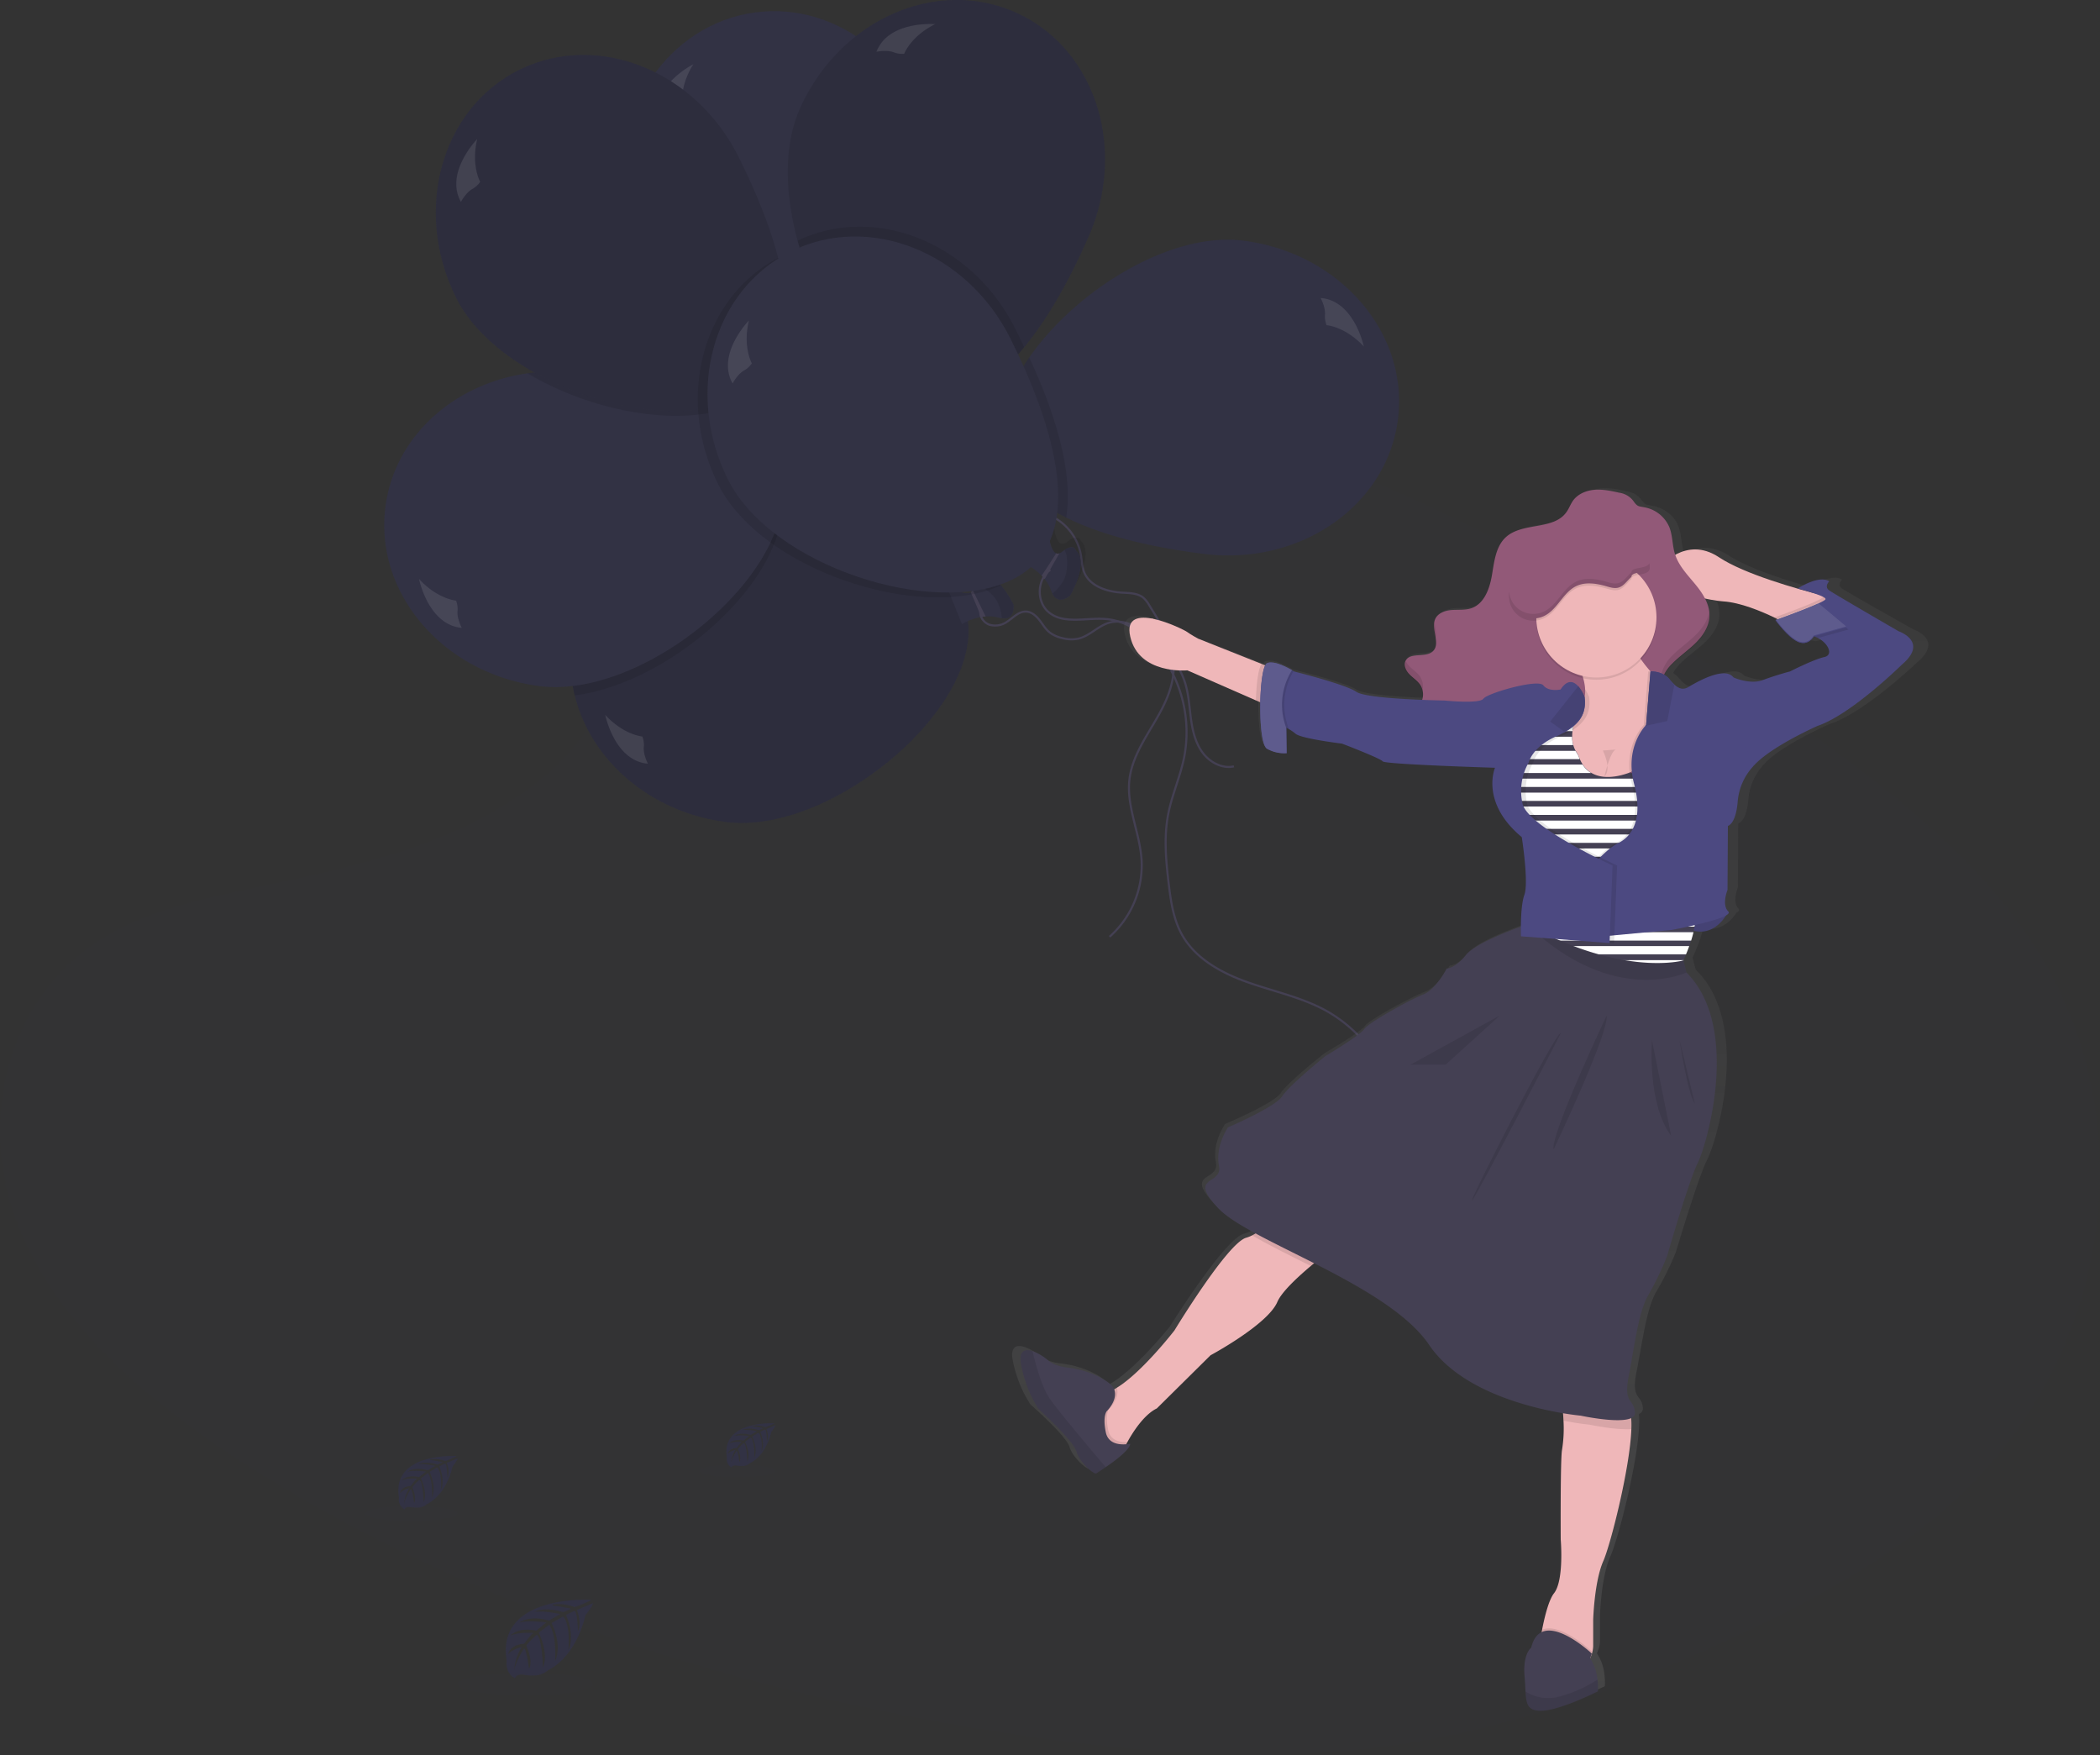 <svg id="819bc1d1-bb32-4204-a2d7-7c72ad58381f" data-name="Layer 1" xmlns="http://www.w3.org/2000/svg" xmlns:xlink="http://www.w3.org/1999/xlink" width="1011.13" height="844.93" viewBox="0 0 1011.13 844.93"><rect x="0" y="0" width="1011.13" height="844.93" fill="#333333" stroke="none"/><defs><linearGradient id="ed695dba-63ca-4bb5-9f87-bbf25b60f2aa" x1="802.36" y1="848.69" x2="802.36" y2="262.58" gradientUnits="userSpaceOnUse"><stop offset="0" stop-color="gray" stop-opacity="0.25"/><stop offset="0.54" stop-color="gray" stop-opacity="0.12"/><stop offset="1" stop-color="gray" stop-opacity="0.1"/></linearGradient></defs><title>balloons</title><path d="M406.65,242.53C441,212,494.81,205.72,543.83,208.16c154,7.65,292.94,82,413.15,166,43.52,30.44,86.37,63.24,114.62,105.16,57.51,85.32,40.45,203.52-39.51,273.81-27.21,23.91-60.19,42.25-94,58.5-60.2,28.89-125.16,52.09-193.49,58.69-48.73,4.71-98,.89-146.49-5.68-135.34-18.36-268.19-59-379.54-128.39-48.83-30.45-94.86-68.32-115-117.59S96.28,507,146.15,477.84c20.62-12.06,45.28-17.5,69.42-22.62,35.54-7.53,71.65-15,103.71-30.26,33.12-15.81,72.34-46.38,65.79-81.37C378,306,372.38,273.06,406.65,242.53Z" transform="translate(-94.43 -27.54)" fill="#323244" opacity="0.1"/><path d="M379,797.72s-46-2.77-40.6,29.48c0,0-1.07,5.7,4.09,8.29,0,0,.08-2.39,4.72-1.58a21.85,21.85,0,0,0,5,.24,10.45,10.45,0,0,0,6.12-2.53h0s12.93-5.34,18-26.48c0,0,3.73-4.62,3.58-5.8l-7.77,3.31s2.65,5.61.57,10.26c0,0-.25-10-1.75-9.81-.3,0-4,1.94-4,1.94s4.57,9.76,1.12,16.85c0,0,1.31-12-2.55-16.15L360,808.93s5.33,10.09,1.71,18.31c0,0,.93-12.62-2.86-17.53l-5,3.87s5,9.93,2,16.75c0,0-.4-14.68-3-15.79,0,0-4.33,3.82-5,5.39,0,0,3.44,7.21,1.31,11,0,0-1.31-9.79-2.38-9.83,0,0-4.32,6.48-4.77,10.92,0,0,.19-6.61,3.72-11.54,0,0-4.17.71-6.61,3.42,0,0,.67-4.58,7.68-5,0,0,3.57-4.92,4.52-5.22,0,0-7-.58-11.19,1.29,0,0,3.72-4.32,12.47-2.36l4.89-4s-9.17-1.26-13.06.13c0,0,4.47-3.82,14.38-1l5.32-3.18s-7.82-1.69-12.48-1.08c0,0,4.92-2.65,14,.22L369.5,802s-5.73-1.12-7.41-1.3-1.76-.64-1.76-.64a19.85,19.85,0,0,1,10.76,1.2S379.17,798.23,379,797.72Z" transform="translate(-94.43 -27.54)" fill="#323244"/><ellipse cx="252.9" cy="810.76" rx="32.57" ry="5.51" fill="#323244" opacity="0.1"/><path d="M467.32,712.75s-25.95-1.57-22.89,16.61a4.44,4.44,0,0,0,2.3,4.68s0-1.35,2.66-.89a12.62,12.62,0,0,0,2.82.13,5.87,5.87,0,0,0,3.45-1.42h0s7.29-3,10.13-14.94c0,0,2.1-2.6,2-3.26l-4.38,1.87s1.49,3.15.32,5.78c0,0-.15-5.67-1-5.54-.17,0-2.27,1.1-2.27,1.1s2.57,5.5.63,9.5c0,0,.74-6.78-1.44-9.1l-3.08,1.8s3,5.68,1,10.32c0,0,.52-7.12-1.62-9.89l-2.79,2.18s2.83,5.6,1.1,9.45c0,0-.22-8.28-1.71-8.91a16.92,16.92,0,0,0-2.81,3s1.93,4.06.73,6.21c0,0-.73-5.52-1.34-5.54,0,0-2.43,3.65-2.68,6.15a13.29,13.29,0,0,1,2.09-6.51,7.33,7.33,0,0,0-3.72,1.94s.37-2.59,4.32-2.82c0,0,2-2.77,2.55-2.94,0,0-3.92-.32-6.31.73,0,0,2.1-2.44,7-1.33l2.76-2.25s-5.17-.71-7.36.07c0,0,2.52-2.15,8.1-.58l3-1.8a27,27,0,0,0-7-.6s2.77-1.5,7.92.12l2.14-1s-3.23-.64-4.17-.74-1-.36-1-.36a11.2,11.2,0,0,1,6.07.68S467.39,713,467.32,712.75Z" transform="translate(-94.43 -27.54)" fill="#323244"/><ellipse cx="355.01" cy="708.09" rx="18.36" ry="3.1" fill="#323244" opacity="0.1"/><path d="M314.17,728.52s-31.33-1.88-27.64,20.07a5.36,5.36,0,0,0,2.78,5.64s.06-1.63,3.22-1.08a14.44,14.44,0,0,0,3.4.17,7,7,0,0,0,4.16-1.72h0s8.81-3.64,12.23-18c0,0,2.54-3.14,2.44-4l-5.29,2.26s1.81,3.81.39,7c0,0-.18-6.84-1.19-6.68-.21,0-2.75,1.32-2.75,1.32s3.11,6.65.76,11.47c0,0,.89-8.18-1.73-11l-3.72,2.17s3.63,6.87,1.17,12.47c0,0,.63-8.59-1.95-11.94l-3.37,2.63s3.41,6.77,1.33,11.41c0,0-.28-10-2.07-10.75,0,0-2.95,2.6-3.4,3.67,0,0,2.34,4.91.89,7.5,0,0-.89-6.66-1.62-6.69,0,0-2.94,4.41-3.24,7.44A16,16,0,0,1,291.5,744a8.79,8.79,0,0,0-4.5,2.33s.46-3.12,5.23-3.4c0,0,2.42-3.34,3.08-3.55,0,0-4.75-.39-7.62.88,0,0,2.53-2.94,8.48-1.61L299.5,736s-6.24-.86-8.89.09c0,0,3.05-2.61,9.79-.71l3.63-2.17s-5.33-1.14-8.5-.73c0,0,3.35-1.8,9.56.15l2.59-1.16s-3.9-.77-5-.89-1.21-.44-1.21-.44a13.55,13.55,0,0,1,7.33.82S314.26,728.87,314.17,728.52Z" transform="translate(-94.43 -27.54)" fill="#323244"/><ellipse cx="198.15" cy="728.61" rx="22.17" ry="3.75" fill="#323244" opacity="0.1"/><path d="M578.15,220.81c-8.28,3.21-17.63,7.58-19.78,16.19a19.81,19.81,0,0,0,.52,10,33,33,0,0,0,15.9,19.76c9.51,5.11,21.32,5.39,30,11.75a25.84,25.84,0,0,1,10.08,16.22c.47,2.72.51,5.55,1.51,8.13,2.67,6.91,11.07,9.6,18.47,10,3.56.21,7.46.22,10.18,2.53a14.68,14.68,0,0,1,2.74,3.52c5.76,9.19,11.72,19,11.78,29.87,0,8.52-3.6,16.62-7.81,24-5.49,9.63-12.24,19.09-13.5,30.1-1.48,13,5,25.54,5.84,38.57a46,46,0,0,1-15.4,37.07" transform="translate(-94.43 -27.54)" fill="none" stroke="#444053" stroke-miterlimit="10"/><path d="M544.64,107.07c6.36,46.32,5.28,104.57-36.31,110.28S400.4,174.06,394,127.75s22.2-88.49,63.79-94.2S538.28,60.76,544.64,107.07Z" transform="translate(-94.43 -27.54)" fill="#323244"/><path d="M532,233.55s-6.8,3.08-7.83-3.54a12,12,0,0,1-.12-1.78,17.79,17.79,0,0,0-1.13-6,21.69,21.69,0,0,0-.86-2,28.62,28.62,0,0,0-5.73-7.93l16-12.22s-2.82,9.86-.13,12.23a2.08,2.08,0,0,0,1.42.5,4,4,0,0,0,1.42-.27c.55-.19,1.05-.34,1.51-.46,5.41-1.38,5,2.07,5,2.07C545.82,221.63,532,233.55,532,233.55Z" transform="translate(-94.43 -27.54)" fill="#323244"/><path d="M533.62,212.75l-10.68,9.45a21.69,21.69,0,0,0-.86-2c2.89-2.12,7.32-5.66,10.12-7.92A2.08,2.08,0,0,0,533.62,212.75Z" transform="translate(-94.43 -27.54)" fill="#444053"/><path d="M532,233.55s-6.8,3.08-7.83-3.54a22.39,22.39,0,0,0,7.42-4.52c2.85-2.89,5.61-9.42,4.94-13.47,5.41-1.38,5,2.07,5,2.07C545.82,221.63,532,233.55,532,233.55Z" transform="translate(-94.43 -27.54)" fill="#323244"/><path d="M532,233.55s-6.8,3.08-7.83-3.54a22.39,22.39,0,0,0,7.42-4.52c2.85-2.89,5.61-9.42,4.94-13.47,5.41-1.38,5,2.07,5,2.07C545.82,221.63,532,233.55,532,233.55Z" transform="translate(-94.43 -27.54)" opacity="0.1"/><path d="M428.25,58.47s-20.16,10.19-17.17,26.12c0,0,3.46-3.28,7-4.06A11.49,11.49,0,0,0,423,78.45S421.27,69.65,428.25,58.47Z" transform="translate(-94.43 -27.54)" fill="#fff" opacity="0.1"/><path d="M560.37,337.1a57.8,57.8,0,0,1-4.7,15.73c-.61,1.4-1.28,2.82-2,4.22-18.83,36.14-71.16,71.44-110.24,66.14-36.49-4.95-64.67-30.07-72.26-60.83-.37-1.5-.7-3-1-4.56a69.31,69.31,0,0,1-.42-21.3c4.58-33.64,33-58.8,68.26-63.83a85.75,85.75,0,0,1,9.39-.86c1.52-.07,3.06-.09,4.61-.07a91.88,91.88,0,0,1,11.84.84c2.17.3,4.39.61,6.61,1,.19,0,.37.07.56.09a250.56,250.56,0,0,1,39.83,9.28c4,1.33,7.87,2.75,11.59,4.37,2.59,1.09,5.11,2.26,7.54,3.5,10.91,5.54,19.84,12.47,25.23,21.12.54.86,1,1.73,1.5,2.64l.21.42a35,35,0,0,1,3.53,11.59A40.15,40.15,0,0,1,560.37,337.1Z" transform="translate(-94.43 -27.54)" fill="#323244"/><path d="M560.37,337.1a57.8,57.8,0,0,1-4.7,15.73c-.61,1.4-1.28,2.82-2,4.22-18.83,36.14-71.16,71.44-110.24,66.14-36.49-4.95-64.67-30.07-72.26-60.83-.37-1.5-.7-3-1-4.56a69.31,69.31,0,0,1-.42-21.3c4.58-33.64,33-58.8,68.26-63.83a85.75,85.75,0,0,1,9.39-.86c1.52-.07,3.06-.09,4.61-.07a91.88,91.88,0,0,1,11.84.84c2.17.3,4.39.61,6.61,1,.19,0,.37.07.56.09a250.56,250.56,0,0,1,39.83,9.28c4,1.33,7.87,2.75,11.59,4.37,2.59,1.09,5.11,2.26,7.54,3.5,10.91,5.54,19.84,12.47,25.23,21.12.54.86,1,1.73,1.5,2.64l.21.42a35,35,0,0,1,3.53,11.59A40.15,40.15,0,0,1,560.37,337.1Z" transform="translate(-94.43 -27.54)" opacity="0.1"/><path d="M576.81,325.19a9,9,0,0,1-1.75-.35,17.46,17.46,0,0,0-6.1-.51,16.63,16.63,0,0,0-2.22.28,26.77,26.77,0,0,0-6.3,1.94,25.48,25.48,0,0,0-2.85,1.44l-5.17-12.87-.07-.19-2.24-5.58a37.8,37.8,0,0,0,5.09,2.55c2.46,1,5.19,1.77,6.64.84a2.19,2.19,0,0,0,.86-1.24,3.82,3.82,0,0,0,.12-1.45c0-.58-.05-1.1-.05-1.59.14-5.56,3.37-4.27,3.37-4.27,3.71-.91,7.31,1.82,10.16,5.11.42.5.82,1,1.19,1.48a49.41,49.41,0,0,1,4.84,7.82S583.47,326,576.81,325.19Z" transform="translate(-94.43 -27.54)" fill="#323244"/><path d="M569,324.33a16.63,16.63,0,0,0-2.22.28c-1-2.83-2.8-7-4.2-10.21-.09-.24-.19-.45-.28-.68s-.3-.68-.42-1a2.19,2.19,0,0,0,.86-1.24l.94,1.94.37.77Z" transform="translate(-94.43 -27.54)" fill="#444053"/><path d="M576.81,325.19a22.46,22.46,0,0,0-2.38-8.36,17.8,17.8,0,0,0-3.41-4,14.14,14.14,0,0,0-1.22-1,15.44,15.44,0,0,0-7-3.37c.14-5.56,3.37-4.27,3.37-4.27,3.71-.91,7.31,1.82,10.16,5.11.42.5.82,1,1.19,1.48a49.41,49.41,0,0,1,4.84,7.82S583.47,326,576.81,325.19Z" transform="translate(-94.43 -27.54)" fill="#323244"/><path d="M576.81,325.19a22.46,22.46,0,0,0-2.38-8.36,17.8,17.8,0,0,0-3.41-4,14.14,14.14,0,0,0-1.22-1,15.44,15.44,0,0,0-7-3.37c.14-5.56,3.37-4.27,3.37-4.27,3.71-.91,7.31,1.82,10.16,5.11.42.5.82,1,1.19,1.48a49.41,49.41,0,0,1,4.84,7.82S583.47,326,576.81,325.19Z" transform="translate(-94.43 -27.54)" opacity="0.1"/><path d="M385.84,371.67s4.41,22.16,20.56,23.54c0,0-2.23-4.21-2-7.79a11.38,11.38,0,0,0-.68-5.31S394.74,381.4,385.84,371.67Z" transform="translate(-94.43 -27.54)" fill="#fff" opacity="0.1"/><path d="M618.61,141.36c-8.13,18.57-18.62,38.31-31.05,53.36-9.53,11.59-20.23,20.37-31.87,23.71a35.81,35.81,0,0,1-15.48,1,39,39,0,0,1-10.12-3c-22.71-9.95-42.82-40.65-51.63-73-6.09-22.43-6.77-45.58.91-63.12C498.13,37.55,544.5,16.5,583,33.34S637.36,98.54,618.61,141.36Z" transform="translate(-94.43 -27.54)" fill="#323244"/><path d="M618.61,141.36c-8.13,18.57-18.62,38.31-31.05,53.36-9.53,11.59-20.23,20.37-31.87,23.71a35.81,35.81,0,0,1-15.48,1,39,39,0,0,1-10.12-3c-22.71-9.95-42.82-40.65-51.63-73-6.09-22.43-6.77-45.58.91-63.12C498.13,37.55,544.5,16.5,583,33.34S637.36,98.54,618.61,141.36Z" transform="translate(-94.43 -27.54)" opacity="0.1"/><path d="M560.13,231.05c-.3,8.64-18.31,11.61-18.31,11.61s-7.41-.94-4.81-7.11a11.33,11.33,0,0,1,.81-1.58,17.88,17.88,0,0,0,2.2-5.75c.14-.73.26-1.45.33-2.17a29.33,29.33,0,0,0-.14-6.62,24.5,24.5,0,0,0-.61-3.13l20-2.1a42.18,42.18,0,0,0-3.91,4.23c-1.65,2.1-3.08,4.51-2.59,6.14a2,2,0,0,0,1,1.17,3.73,3.73,0,0,0,1.35.52,13.34,13.34,0,0,1,1.52.39C562.26,228.29,560.13,231.05,560.13,231.05Z" transform="translate(-94.43 -27.54)" fill="#323244"/><path d="M554.06,225.74l-14,2.48c.14-.73.26-1.45.33-2.17,3.55-.31,9.18-1,12.75-1.48A2,2,0,0,0,554.06,225.74Z" transform="translate(-94.43 -27.54)" fill="#444053"/><path d="M560.13,231.05c-.3,8.64-18.31,11.61-18.31,11.61s-7.41-.94-4.81-7.11a22.35,22.35,0,0,0,8.69,0c3.92-1,9.69-5.09,11.23-8.9C562.26,228.29,560.13,231.05,560.13,231.05Z" transform="translate(-94.43 -27.54)" fill="#323244"/><path d="M560.13,231.05c-.3,8.64-18.31,11.61-18.31,11.61s-7.41-.94-4.81-7.11a22.35,22.35,0,0,0,8.69,0c3.92-1,9.69-5.09,11.23-8.9C562.26,228.29,560.13,231.05,560.13,231.05Z" transform="translate(-94.43 -27.54)" opacity="0.1"/><path d="M544.72,39.15s-22.51-1.84-28.28,13.32c0,0,4.66-1,8.06.16a11.29,11.29,0,0,0,5.29.8S532.92,45,544.72,39.15Z" transform="translate(-94.43 -27.54)" fill="#fff" opacity="0.1"/><g opacity="0.1"><path d="M314.7,326.69c-.18,3.57,2.06,7.77,2.06,7.77-16.14-1.37-20.56-23.52-20.56-23.52,8.9,9.72,17.82,10.44,17.82,10.44A11.34,11.34,0,0,1,314.7,326.69Z" transform="translate(-94.43 -27.54)"/><path d="M468,267.25l-7.47-18.64a37.8,37.8,0,0,0,5.09,2.55,35.59,35.59,0,0,1,5.23,14.65A26.67,26.67,0,0,0,468,267.25Z" transform="translate(-94.43 -27.54)"/><path d="M471,273.63c-.07.89-.16,1.82-.28,2.74A57.7,57.7,0,0,1,466,292.09c-.61,1.4-1.29,2.82-2,4.23-16.14,31-56.9,61.37-92.86,66a69.1,69.1,0,0,1-1.4-25.86c4.58-33.64,33-58.8,68.26-63.83a93.1,93.1,0,0,1,25.84-.09C466.2,272.91,468.6,273.24,471,273.63Z" transform="translate(-94.43 -27.54)"/><path d="M487.18,264.45a9.11,9.11,0,0,1-1.76-.35,17.42,17.42,0,0,0-6.09-.51,16.23,16.23,0,0,0-2.22.28,28.93,28.93,0,0,0-9.16,3.38l-7.47-18.64a37.8,37.8,0,0,0,5.09,2.55c2.45,1,5.18,1.77,6.63.84a2.25,2.25,0,0,0,.87-1.24,4.05,4.05,0,0,0,.11-1.45c0-.58,0-1.09,0-1.58.14-5.56,3.36-4.28,3.36-4.28,8.39-2.06,16.19,14.41,16.19,14.41S493.83,265.25,487.18,264.45Z" transform="translate(-94.43 -27.54)"/><path d="M479.33,263.59a16.23,16.23,0,0,0-2.22.28c-1.24-3.34-3.48-8.55-4.91-11.87a2.25,2.25,0,0,0,.87-1.24Z" transform="translate(-94.43 -27.54)"/><path d="M487.18,264.45a22.74,22.74,0,0,0-2.39-8.36c-2-3.51-7.57-7.92-11.65-8.36.14-5.56,3.36-4.28,3.36-4.28,8.39-2.06,16.19,14.41,16.19,14.41S493.83,265.25,487.18,264.45Z" transform="translate(-94.43 -27.54)"/><path d="M487.18,264.45a22.74,22.74,0,0,0-2.39-8.36c-2-3.51-7.57-7.92-11.65-8.36.14-5.56,3.36-4.28,3.36-4.28,8.39-2.06,16.19,14.41,16.19,14.41S493.83,265.25,487.18,264.45Z" transform="translate(-94.43 -27.54)" opacity="0.1"/><path d="M316.76,334.46c-16.14-1.37-20.56-23.52-20.56-23.52,8.9,9.72,17.82,10.44,17.82,10.44a11.34,11.34,0,0,1,.68,5.31C314.52,330.26,316.76,334.46,316.76,334.46Z" transform="translate(-94.43 -27.54)" opacity="0.1"/></g><path d="M470.73,271.69c-.09.61-.19,1.22-.28,1.85A60.07,60.07,0,0,1,466,287.42c-.19.42-.38.86-.59,1.28-.44,1-.93,2-1.45,2.94-16.3,31.28-57.65,61.91-93.84,66.16a64.26,64.26,0,0,1-16.4,0c-46.32-6.29-79.29-45.11-73.66-86.69,4.58-33.64,33-58.8,68.27-63.83,1.09-.16,2.19-.3,3.31-.42a93.53,93.53,0,0,1,22.52.33c15.49,2.08,32.05,5.35,47,10.33q4.73,1.58,9.22,3.38c.8.31,1.59.66,2.36,1,1.45.61,2.88,1.27,4.28,1.92,1.12.51,2.19,1.05,3.27,1.59,10.91,5.54,19.83,12.47,25.23,21.12a35.55,35.55,0,0,1,5.23,14.64A40.23,40.23,0,0,1,470.73,271.69Z" transform="translate(-94.43 -27.54)" fill="#323244"/><path d="M487.18,259.78a9.11,9.11,0,0,1-1.76-.35,17.67,17.67,0,0,0-6.09-.52,18,18,0,0,0-2.22.29,27.37,27.37,0,0,0-6.31,1.93,27.7,27.7,0,0,0-2.85,1.45l-7.47-18.64a39.15,39.15,0,0,0,5.09,2.55c2.45,1,5.18,1.77,6.63.84a2.25,2.25,0,0,0,.87-1.24,4.05,4.05,0,0,0,.11-1.45c0-.58,0-1.1,0-1.59.14-5.56,3.36-4.27,3.36-4.27,8.39-2.06,16.19,14.41,16.19,14.41S493.83,260.57,487.18,259.78Z" transform="translate(-94.43 -27.54)" fill="#323244"/><path d="M479.33,258.91a18,18,0,0,0-2.22.29c-1.24-3.35-3.48-8.55-4.91-11.87a2.25,2.25,0,0,0,.87-1.24Z" transform="translate(-94.43 -27.54)" fill="#444053"/><path d="M487.18,259.78a22.69,22.69,0,0,0-2.39-8.36c-2-3.51-7.57-7.92-11.65-8.37.14-5.56,3.36-4.27,3.36-4.27,8.39-2.06,16.19,14.41,16.19,14.41S493.83,260.57,487.18,259.78Z" transform="translate(-94.43 -27.54)" fill="#323244"/><path d="M487.18,259.78a22.69,22.69,0,0,0-2.39-8.36c-2-3.51-7.57-7.92-11.65-8.37.14-5.56,3.36-4.27,3.36-4.27,8.39-2.06,16.19,14.41,16.19,14.41S493.83,260.57,487.18,259.78Z" transform="translate(-94.43 -27.54)" opacity="0.1"/><path d="M296.19,306.26s4.42,22.15,20.57,23.54c0,0-2.24-4.21-2.05-7.79a11.38,11.38,0,0,0-.68-5.31S305.1,316,296.19,306.26Z" transform="translate(-94.43 -27.54)" fill="#fff" opacity="0.1"/><g opacity="0.1"><path d="M325.64,117.42a11.48,11.48,0,0,1-4,3.57c-3.06,1.87-5.28,6.08-5.28,6.08-8-14.11,7.85-30.26,7.85-30.26C321.2,109.66,325.64,117.42,325.64,117.42Z" transform="translate(-94.43 -27.54)"/><path d="M432.79,221.86q3.9,1.65,7.55,3.51A70,70,0,0,1,431,227.1c-25.23,3-57.54-4.89-82.58-19.84a93,93,0,0,1,25.83-.09c15.49,2.08,32.05,5.35,47,10.33C425.2,218.83,429.08,220.25,432.79,221.86Z" transform="translate(-94.43 -27.54)"/><path d="M469.12,202.92A35.86,35.86,0,0,1,460,215.51a23.19,23.19,0,0,0-2.8-1.54l11.17-16.73A39.2,39.2,0,0,0,469.12,202.92Z" transform="translate(-94.43 -27.54)"/><path d="M478.88,229.08s-5.44,5.12-8.55-.81a12.38,12.38,0,0,1-.7-1.66,17.93,17.93,0,0,0-3-5.33c-.47-.58-1-1.14-1.47-1.66a26.91,26.91,0,0,0-5.17-4.11,23.19,23.19,0,0,0-2.8-1.54l11.17-16.73a39.2,39.2,0,0,0,.77,5.68c.54,2.62,1.47,5.28,3.06,6a2.23,2.23,0,0,0,1.49,0,3.82,3.82,0,0,0,1.27-.71c.46-.35.88-.67,1.28-.93,4.67-3,5.42.35,5.42.35C488.09,213.36,478.88,229.08,478.88,229.08Z" transform="translate(-94.43 -27.54)"/><path d="M473.67,208.88l-7.05,12.4c-.47-.58-1-1.14-1.47-1.66,2.05-2.92,5.09-7.71,7-10.74A2.23,2.23,0,0,0,473.67,208.88Z" transform="translate(-94.43 -27.54)"/><path d="M478.88,229.08s-5.44,5.12-8.55-.81a22.69,22.69,0,0,0,5.56-6.69c1.76-3.64,2.27-10.72.33-14.34,4.67-3,5.42.35,5.42.35C488.09,213.36,478.88,229.08,478.88,229.08Z" transform="translate(-94.43 -27.54)"/><path d="M478.88,229.08s-5.44,5.12-8.55-.81a22.69,22.69,0,0,0,5.56-6.69c1.76-3.64,2.27-10.72.33-14.34,4.67-3,5.42.35,5.42.35C488.09,213.36,478.88,229.08,478.88,229.08Z" transform="translate(-94.43 -27.54)" opacity="0.1"/><path d="M325.64,117.42a11.48,11.48,0,0,1-4,3.57c-3.06,1.87-5.28,6.08-5.28,6.08-8-14.11,7.85-30.26,7.85-30.26C321.2,109.66,325.64,117.42,325.64,117.42Z" transform="translate(-94.43 -27.54)" opacity="0.1"/></g><path d="M469.12,200.58A35.77,35.77,0,0,1,460,213.17a39.59,39.59,0,0,1-8.76,5.89,55.52,55.52,0,0,1-14.15,4.72c-2,.42-4,.72-6.12,1-.14,0-.26,0-.4.05-24.06,2.78-54.48-4.35-78.87-18-16.61-9.27-30.41-21.54-37.54-35.76-20.93-41.8-7.5-90.92,30-109.73S429.08,61.16,450,103c7,14,13.67,29.48,18,44.64.4,1.38.77,2.73,1.12,4.09C473.86,169.84,475,187.22,469.12,200.58Z" transform="translate(-94.43 -27.54)" fill="#323244"/><path d="M469.12,200.58A35.77,35.77,0,0,1,460,213.17a39.59,39.59,0,0,1-8.76,5.89,55.52,55.52,0,0,1-14.15,4.72c-2,.42-4,.72-6.12,1-.14,0-.26,0-.4.05-24.06,2.78-54.48-4.35-78.87-18-16.61-9.27-30.41-21.54-37.54-35.76-20.93-41.8-7.5-90.92,30-109.73S429.08,61.16,450,103c7,14,13.67,29.48,18,44.64.4,1.38.77,2.73,1.12,4.09C473.86,169.84,475,187.22,469.12,200.58Z" transform="translate(-94.43 -27.54)" opacity="0.1"/><path d="M478.88,226.75s-5.44,5.11-8.55-.82a11.85,11.85,0,0,1-.7-1.66,18.06,18.06,0,0,0-3-5.33,21.31,21.31,0,0,0-1.47-1.65,27,27,0,0,0-5.17-4.12,25.1,25.1,0,0,0-2.8-1.54l11.17-16.72a39.15,39.15,0,0,0,.77,5.67c.54,2.62,1.47,5.28,3.06,6a2.17,2.17,0,0,0,1.49,0,4,4,0,0,0,1.27-.7c.46-.35.88-.68,1.28-.94,4.67-3,5.42.35,5.42.35C488.09,211,478.88,226.75,478.88,226.75Z" transform="translate(-94.43 -27.54)" fill="#323244"/><path d="M473.67,206.54l-7.05,12.4a21.31,21.31,0,0,0-1.47-1.65c2.05-2.92,5.09-7.71,7-10.75A2.17,2.17,0,0,0,473.67,206.54Z" transform="translate(-94.43 -27.54)" fill="#444053"/><path d="M478.88,226.75s-5.44,5.11-8.55-.82a22.63,22.63,0,0,0,5.56-6.68c1.76-3.65,2.27-10.72.33-14.35,4.67-3,5.42.35,5.42.35C488.09,211,478.88,226.75,478.88,226.75Z" transform="translate(-94.43 -27.54)" fill="#323244"/><path d="M478.88,226.75s-5.44,5.11-8.55-.82a22.63,22.63,0,0,0,5.56-6.68c1.76-3.65,2.27-10.72.33-14.35,4.67-3,5.42.35,5.42.35C488.09,211,478.88,226.75,478.88,226.75Z" transform="translate(-94.43 -27.54)" opacity="0.1"/><path d="M324.2,94.47s-15.8,16.15-7.83,30.27c0,0,2.21-4.23,5.28-6.09a11.41,11.41,0,0,0,4-3.56S321.19,107.32,324.2,94.47Z" transform="translate(-94.43 -27.54)" fill="#fff" opacity="0.1"/><path d="M767.53,229.34C762.3,271,720.46,300,674.06,294.21c-22.52-2.82-47.32-8.06-66.27-17.49-11-5.47-20-12.32-25.46-20.94a35.84,35.84,0,0,1-5.42-14.57,40.55,40.55,0,0,1,0-10.56c1.26-10.07,6-20.72,13.1-31,22.27-32.19,67.84-60.69,103-56.26C739.38,149.21,772.77,187.69,767.53,229.34Z" transform="translate(-94.43 -27.54)" fill="#323244"/><path d="M587.47,258.31a39.51,39.51,0,0,0-5.14-2.53c-2.48-1-5.21-1.72-6.64-.77a2,2,0,0,0-.86,1.27,4.34,4.34,0,0,0-.12,1.42c0,.58.07,1.12.07,1.59-.07,5.58-3.32,4.32-3.32,4.32-8.36,2.15-16.33-14.27-16.33-14.27s-1.21-7.36,5.45-6.64a11.79,11.79,0,0,1,1.75.33,17.36,17.36,0,0,0,6.12.47,17.92,17.92,0,0,0,2.2-.31,28.39,28.39,0,0,0,6.26-2,25.2,25.2,0,0,0,2.87-1.5Z" transform="translate(-94.43 -27.54)" fill="#323244"/><path d="M575.69,255a2,2,0,0,0-.86,1.27l-6.38-12.78a17.92,17.92,0,0,0,2.2-.31C571.93,246.53,574.22,251.72,575.69,255Z" transform="translate(-94.43 -27.54)" fill="#444053"/><path d="M574.78,259.29c-.07,5.58-3.32,4.32-3.32,4.32-8.36,2.15-16.33-14.27-16.33-14.27s-1.21-7.36,5.45-6.64a22.28,22.28,0,0,0,2.47,8.32C565.09,254.52,570.69,258.89,574.78,259.29Z" transform="translate(-94.43 -27.54)" fill="#323244"/><path d="M574.78,259.29c-.07,5.58-3.32,4.32-3.32,4.32-8.36,2.15-16.33-14.27-16.33-14.27s-1.21-7.36,5.45-6.64a22.28,22.28,0,0,0,2.47,8.32C565.09,254.52,570.69,258.89,574.78,259.29Z" transform="translate(-94.43 -27.54)" opacity="0.1"/><path d="M751.1,194.34s-4.64-22.11-20.8-23.34c0,0,2.27,4.19,2.12,7.78a11.41,11.41,0,0,0,.74,5.3S742.09,184.7,751.1,194.34Z" transform="translate(-94.43 -27.54)" fill="#fff" opacity="0.1"/><path d="M607.79,276.72c-11-5.47-20-12.32-25.46-20.94-2.48-1-5.21-1.72-6.64-.77a2,2,0,0,0-.86,1.27,4.34,4.34,0,0,0-.12,1.42c0,.58.07,1.12.07,1.59-.07,5.58-3.32,4.32-3.32,4.32-8.36,2.15-16.33-14.27-16.33-14.27s-1.21-7.36,5.45-6.64a11.79,11.79,0,0,1,1.75.33,17.36,17.36,0,0,0,6.12.47,17.92,17.92,0,0,0,2.2-.31,28.39,28.39,0,0,0,6.26-2,40.55,40.55,0,0,1,0-10.56c1.26-10.07,6-20.72,13.1-31C601.93,225.3,611.41,254.41,607.79,276.72Z" transform="translate(-94.43 -27.54)" opacity="0.1"/><path d="M576.3,309.3a54.51,54.51,0,0,1-6.5,2.53,61.67,61.67,0,0,1-6.16,1.61l-1.38.28c-1.8.33-3.67.61-5.56.82-1.43.18-2.87.3-4.35.39-27.7,1.8-62.44-8.52-86.9-26.23a92.29,92.29,0,0,1-18.06-16.89,63.12,63.12,0,0,1-7.1-11,92.55,92.55,0,0,1-9.74-36c-.07-1.33-.12-2.62-.12-3.93-.39-29,13.58-56,38.71-69.19,4.72,18.15,5.84,35.53,0,48.89.54,2.62,1.47,5.28,3.06,6a2.17,2.17,0,0,0,1.49,0,4,4,0,0,0,1.27-.7c.46-.35.88-.68,1.28-.94,4.67-3,5.42.35,5.42.35,6.45,5.77-2.76,21.5-2.76,21.5s-5.44,5.11-8.55-.82a11.85,11.85,0,0,1-.7-1.66,18.06,18.06,0,0,0-3-5.33,21.31,21.31,0,0,0-1.47-1.65,27,27,0,0,0-5.17-4.12,39.59,39.59,0,0,1-8.76,5.89,55.52,55.52,0,0,1-14.15,4.72c1.12.51,2.19,1.05,3.27,1.59,10.91,5.54,19.83,12.47,25.23,21.12,2.45,1,5.18,1.77,6.63.84a2.25,2.25,0,0,0,.87-1.24,4.05,4.05,0,0,0,.11-1.45c0-.58,0-1.1,0-1.59.14-5.56,3.36-4.27,3.36-4.27,8.39-2.06,16.19,14.41,16.19,14.41s1.14,7.38-5.51,6.59a9.11,9.11,0,0,1-1.76-.35,17.67,17.67,0,0,0-6.09-.52,18,18,0,0,0-2.22.29,27.37,27.37,0,0,0-6.31,1.93,40.23,40.23,0,0,1-.07,10.56c-.09.61-.19,1.22-.28,1.85.19,0,.37.07.56.09a250.56,250.56,0,0,1,39.83,9.28c4,1.33,7.87,2.75,11.59,4.37,2.59,1.09,5.11,2.26,7.54,3.5,10.91,5.54,19.84,12.47,25.23,21.12,2.46,1,5.19,1.77,6.64.84a2.19,2.19,0,0,0,.86-1.24,3.82,3.82,0,0,0,.12-1.45c0-.58-.05-1.1-.05-1.59.14-5.56,3.37-4.27,3.37-4.27C569.85,303.28,573.45,306,576.3,309.3Z" transform="translate(-94.43 -27.54)" opacity="0.1"/><g opacity="0.1"><path d="M458.79,197.8a11.46,11.46,0,0,1-4,3.55c-3.06,1.87-5.28,6.1-5.28,6.1-8-14.11,7.85-30.25,7.85-30.25C454.35,190.05,458.79,197.8,458.79,197.8Z" transform="translate(-94.43 -27.54)"/><path d="M583.19,185.68c1.47,2.94,2.94,6,4.37,9-9.53,11.59-20.23,20.37-31.87,23.71-1.65,2.1-3.08,4.51-2.59,6.14a2,2,0,0,0,1,1.17,3.73,3.73,0,0,0,1.35.52,13.34,13.34,0,0,1,1.52.39c5.33,1.64,3.2,4.4,3.2,4.4-.3,8.64-18.31,11.61-18.31,11.61s-7.41-.94-4.81-7.11a11.33,11.33,0,0,1,.81-1.58,17.88,17.88,0,0,0,2.2-5.75c.14-.73.26-1.45.33-2.17a29.33,29.33,0,0,0-.14-6.62,39,39,0,0,1-10.12-3c-22.71-9.95-42.82-40.65-51.63-73C515.79,125.64,562.45,144.31,583.19,185.68Z" transform="translate(-94.43 -27.54)"/><path d="M602.25,283.28a35.93,35.93,0,0,1-9.11,12.62,24.38,24.38,0,0,0-2.8-1.55l11.17-16.72A41.55,41.55,0,0,0,602.25,283.28Z" transform="translate(-94.43 -27.54)"/><path d="M612,309.47s-5.44,5.11-8.55-.82a10.76,10.76,0,0,1-.7-1.66,17.52,17.52,0,0,0-3-5.32,17,17,0,0,0-1.47-1.66,27.31,27.31,0,0,0-5.17-4.11,24.38,24.38,0,0,0-2.8-1.55l11.17-16.72a41.55,41.55,0,0,0,.74,5.65c.56,2.62,1.5,5.3,3.09,6a2.06,2.06,0,0,0,1.49,0,3.83,3.83,0,0,0,1.26-.7,14.9,14.9,0,0,1,1.29-.93c4.67-3.06,5.42.35,5.42.35C621.25,293.75,612,309.47,612,309.47Z" transform="translate(-94.43 -27.54)"/><path d="M606.84,289.26l-7.07,12.39a21,21,0,0,0-1.46-1.64c2.05-2.94,5.1-7.72,7-10.76A2.06,2.06,0,0,0,606.84,289.26Z" transform="translate(-94.43 -27.54)"/><path d="M612,309.47s-5.44,5.11-8.55-.82A22.31,22.31,0,0,0,609,302c1.77-3.65,2.27-10.72.34-14.35,4.67-3,5.43.35,5.43.35C621.25,293.74,612,309.47,612,309.47Z" transform="translate(-94.43 -27.54)"/><path d="M612,309.47s-5.44,5.11-8.55-.82A22.31,22.31,0,0,0,609,302c1.77-3.65,2.27-10.72.34-14.35,4.67-3,5.43.35,5.43.35C621.25,293.74,612,309.47,612,309.47Z" transform="translate(-94.43 -27.54)" opacity="0.1"/><path d="M458.79,197.8a11.46,11.46,0,0,1-4,3.55c-3.06,1.87-5.28,6.1-5.28,6.1-8-14.11,7.85-30.25,7.85-30.25C454.35,190.05,458.79,197.8,458.79,197.8Z" transform="translate(-94.43 -27.54)" opacity="0.1"/></g><path d="M580.86,190.35c20.95,41.79,38.71,97.29,1.19,116.1s-116.13-6.18-137.08-48-7.51-90.92,30-109.73S559.91,148.56,580.86,190.35Z" transform="translate(-94.43 -27.54)" fill="#323244"/><path d="M609.69,314.15s-5.44,5.1-8.55-.83a13.94,13.94,0,0,1-.69-1.65,17.65,17.65,0,0,0-3-5.34,19.61,19.61,0,0,0-1.47-1.65,28.7,28.7,0,0,0-8-5.66l11.18-16.71s.51,10.23,3.82,11.61a2.06,2.06,0,0,0,1.51,0,4.18,4.18,0,0,0,1.26-.71c.46-.36.89-.67,1.28-.93,4.67-3.05,5.43.34,5.43.34C618.92,298.41,609.69,314.15,609.69,314.15Z" transform="translate(-94.43 -27.54)" fill="#323244"/><path d="M604.5,293.94l-7.06,12.39a19.61,19.61,0,0,0-1.47-1.65c2-2.93,5.1-7.72,7-10.76A2.06,2.06,0,0,0,604.5,293.94Z" transform="translate(-94.43 -27.54)" fill="#444053"/><path d="M609.69,314.15s-5.44,5.1-8.55-.83a22.48,22.48,0,0,0,5.57-6.68c1.76-3.65,2.27-10.72.33-14.34,4.67-3.05,5.43.34,5.43.34C618.92,298.41,609.69,314.15,609.69,314.15Z" transform="translate(-94.43 -27.54)" fill="#323244"/><path d="M609.69,314.15s-5.44,5.1-8.55-.83a22.48,22.48,0,0,0,5.57-6.68c1.76-3.65,2.27-10.72.33-14.34,4.67-3.05,5.43.34,5.43.34C618.92,298.41,609.69,314.15,609.69,314.15Z" transform="translate(-94.43 -27.54)" opacity="0.1"/><path d="M455,181.86s-15.8,16.15-7.83,30.27c0,0,2.22-4.22,5.28-6.09a11.41,11.41,0,0,0,4-3.56S452,194.71,455,181.86Z" transform="translate(-94.43 -27.54)" fill="#fff" opacity="0.1"/><path d="M600.16,301.85c-6.43,4.53-6.85,15.39-.79,20.42,7.47,6.19,18.63,2.31,28.28,3.35s18.12,7.36,24.25,14.93a63.34,63.34,0,0,1,12.64,51.81c-1.89,9.21-5.84,17.91-7.63,27.14-2.14,11.06-1.09,22.48.26,33.67,1,8.34,2.24,16.89,6.31,24.24,6.47,11.67,19.08,18.55,31.65,23S721,507.61,732.71,514a67.5,67.5,0,0,1,32.57,41.92,6.72,6.72,0,0,1,.1,4.2c-.55,1.32-2.31,2.2-3.46,1.36" transform="translate(-94.43 -27.54)" fill="none" stroke="#444053" stroke-miterlimit="10"/><path d="M566.54,321.42c-.61,2.87,1.48,5.86,4.24,6.85a9.84,9.84,0,0,0,8.38-1.3c3-1.91,5.69-5.12,9.27-5,2.6.07,4.79,1.95,6.41,4s2.92,4.37,4.94,6a15,15,0,0,0,5.92,2.7,16.9,16.9,0,0,0,7.77.37c5.52-1.21,9.57-6.13,15-7.7,7.18-2.07,14.6,2.17,20.35,6.94,6.89,5.71,13.09,12.69,15.95,21.17,1.9,5.61,2.26,11.59,3,17.46s2.06,11.88,5.5,16.69,9.51,8.18,15.28,6.88" transform="translate(-94.43 -27.54)" fill="none" stroke="#444053" stroke-miterlimit="10"/><path d="M1015.68,330.52s-31.65-17.8-34.3-19.61,0-4.34,0-4.34c-5.07-3.26-15.59,3.44-15.59,3.44s3.83.95,7.45,2.1c-13.14-3.43-35.12-9.86-46.32-17.09-8.69-5.61-16.29-4-21.56-1.2l-.12-.33c-1.34-4.17-1.12-8.73-2.74-12.81-2-5-6.83-8.53-12.13-9.58-3-.6-3.53-.29-5.31-2.57-2.12-2.72-3.79-3.71-7.32-4.47-4-.85-8-1.7-12.12-1.42s-8.24,1.86-10.67,5c-1.36,1.79-2.11,3.95-3.44,5.76-6.4,8.67-21.66,4.73-29.81,11.89-5,4.42-5.81,11.66-6.93,18.16s-3.76,13.83-10.16,16c-3.05,1-6.38.65-9.6.87s-6.78,1.34-8.19,4.16a7.41,7.41,0,0,0-.66,3.62,1.93,1.93,0,0,0,0,.24v.13a42.33,42.33,0,0,0,.77,5.52c0-.07,0-.14,0-.21.36,2.43.37,4.68-1.38,6.32-3.56,3.36-11.28.29-13.5,4.6a3.86,3.86,0,0,0-.39,2,6.86,6.86,0,0,0,2.21,4.92c1.69,1.7,3.85,3,5.24,4.91a8,8,0,0,1,1.24,2.66,2.61,2.61,0,0,1,.06-.27,8.42,8.42,0,0,1-.18,4.56c-11.71-.47-29-1.55-32.53-3.9-5.4-3.62-30.72-9.74-30.72-9.74l-.29-.18h0l-.83-.48-.78-.43-.15-.08c-.3-.16-.62-.33-1-.5l-.07,0-1-.5-.18-.08-1.16-.51-.2-.09c-.37-.15-.75-.3-1.14-.44l-.13-.05c-.41-.15-.83-.28-1.24-.41l-.22-.06a13.08,13.08,0,0,0-2.49-.47H706l-.49,0h-.25l-.42,0-.31.05a3,3,0,0,0-.32.06,3.72,3.72,0,0,0-.59.2,2.25,2.25,0,0,0-.92,1.09l-1.8-.69-31.35-12.11s-3.78-2-5.45-3.26A65.21,65.21,0,0,0,647,324.52l-.22-.15,0,.1c-6.9-1.24-12.76,0-10.7,8.69,4.34,18.32,28.21,16.15,28.21,16.15l33.83,14.42,2.22.95c-.2,10.12.8,20.79,3.33,22.2a12.47,12.47,0,0,0,1.27.63l.27.13c.41.18.82.34,1.22.47l.09,0c.4.14.79.25,1.16.35l.17,0c.4.11.8.19,1.17.26h0a17.65,17.65,0,0,0,3.84.3h0l.32,0,.12,0-.19-12.12a8.58,8.58,0,0,1,1.13.52h0a25.36,25.36,0,0,1,3.53,2.38c3,2.35,22.9,4.7,22.9,4.7s19,7.05,20.11,8.51,55.48,3.07,55.48,3.07-7.44,16.64,13.22,33.29c0,0,3.53,21.7,1.3,27.67-1.4,3.75-1.71,10.64-1.74,15.24-6.79,2.4-23,8.51-27.12,13.61-5.3,6.51-9.49,6.51-9.49,6.51s-5.31,10-11.73,12.48-27.09,13.57-29.05,16.55-19.27,13-19.27,13-17.88,14.11-21.23,19.26-26.81,14.93-26.81,14.93-6.42,9-4.47,18.45-15.82,4.34-.37,20.35c3.63,3.76,10.19,7.76,18.36,12.06-.58.35-1.16.66-1.73.94a15.86,15.86,0,0,1-2.85,1.11c-9.22,2.44-35.47,44.49-35.47,44.49s-16.07,20.18-28.5,27.53c-.42.25-.84.48-1.25.7h0c-1-2.36-4.85-4.69-8.77-6.49a46.49,46.49,0,0,0-14-3.81c-3.17-.38-7.21-1.29-9.78-3.45a25.48,25.48,0,0,0-7.82-4.51c-3.88-1.22-7.08-.21-5.5,7.14a60.09,60.09,0,0,0,8.38,20.53s17.23,15.1,18.81,20.44,8.75,11.31,9.87,10.58c.36-.24,2.24-1.38,4.61-3,4.84-3.21,11.74-8.26,12.14-11.15,0-.07-.8.08-2,.16.16-.3.35-.65.58-1.06,2.27-4,7.92-13.07,14.57-16.19L675.69,678s28.21-14.65,33-25.5c2-4.53,9-11.14,16.56-17.3l1.66-1.35c22.48,11.08,46.25,24,56.91,39.27,15.33,22,49.93,30.11,66.15,32.76.1,1.26.18,2.47.23,3.6a62.91,62.91,0,0,1-.75,14.11c-.84,4.88-.62,42.87-.62,42.87s1.74,19.53-3.29,25.77c-2.58,3.21-4.58,10.86-5.91,17.53-.08.4-.15.8-.23,1.2-2.33,1.06-4.2,3.37-5.22,7.51,0,0-4.28,2.8-3.25,13.92.25,2.69.33,5,.45,7,.39,6.31,1.08,9.31,7.93,9.24,9-.09,27.83-9.31,27.83-9.31a29.56,29.56,0,0,0-.2-5.66,22.61,22.61,0,0,0-3.61-10.16l.07-.19.21-.49c.18-.44.35-.93.51-1.43l.06-.13h0a12.25,12.25,0,0,0,.64-3.55V805s.56-18.45,5-28.22c3.6-7.87,13.18-44.63,13.84-63.3a40.1,40.1,0,0,0-.1-5.25,2.66,2.66,0,0,0,1.9-2.54c-.28-7.06-5.86-3.8-3.07-17.64s4.75-30.93,9.77-39.07a140.13,140.13,0,0,0,9.22-18.72s10.61-35.82,15.08-44.5,21.51-65.12-5.58-91.44l-1.48-5.73s0-.09.09-.19h0c.16-.35.6-1.33,1.17-2.69h0c.48-1.12,1-2.51,1.6-4h0c.32-.86.63-1.76.94-2.67h0c.45-1.35.85-2.73,1.16-4h0l.15-.66c8.66,2,13.89-4.18,16-7.43,1.17-.67,1.65-1.31,1.06-1.87-3.35-3.26-.36-10.31-.36-10.31l.17-30.75s3.91-.73,4.85-11.58A28.09,28.09,0,0,1,944,395.21C952.38,386,975.64,376,975.64,376c16.74-5.48,41.72-29.44,41.72-29.44C1030.76,335.52,1015.68,330.52,1015.68,330.52ZM979,342.93c-5.21,1.08-16.94,6.9-16.94,6.9S955,351.61,948.65,354s-14.52-1.24-14.52-1.24c-4.28-5.75-18.8,2.5-22.16,4.49-2.54,1.51-4.66,1-7.08-1.11a23.56,23.56,0,0,1-2.41-2.51,9.48,9.48,0,0,0-2.48-2.06,22.05,22.05,0,0,1,4.08-5.17c3.53-3.44,7.71-6.21,11.27-9.63s6.59-7.73,6.91-12.58c0-.21,0-.42,0-.63a16.55,16.55,0,0,0-2.17-8.67,71.27,71.27,0,0,0,8.92,1.35c8.51.52,19,4.79,25.26,7.74l1.29.61-.69.24.25.32-.25.08.06.08,0,0,.5.65.07.08c.24.31.54.69.9,1.13l.11.13c.37.45.79.94,1.25,1.46l.12.14c.47.53,1,1.08,1.51,1.63l.14.14c.48.49,1,1,1.49,1.46v0a27.61,27.61,0,0,0,2.16,1.81l.08.05a16.47,16.47,0,0,0,1.82,1.18l.18.1a8.42,8.42,0,0,0,.87.4c5,2,7.63-2.71,7.63-2.71a10.38,10.38,0,0,1,2.07.82C980.94,336.33,983.62,342,979,342.93Z" transform="translate(-94.43 -27.54)" fill="url(#ed695dba-63ca-4bb5-9f87-bbf25b60f2aa)"/><path d="M977.6,315.56v5.57l-23.4,6.49s-2.14-1.21-5.47-2.8c-6.14-2.95-16.31-7.24-24.61-7.76-12.79-.83-54.83-13.48-42.18-16.33s11.66,0,11.66,0,12.29-15.67,28.49-4.92c12.3,8.18,37.95,15.33,49.57,18.3C975.34,315,977.6,315.56,977.6,315.56Z" transform="translate(-94.43 -27.54)" fill="#efb7b9"/><path d="M874.16,264.76c-3.88-.85-7.84-1.71-11.8-1.43s-8,1.87-10.41,5.06c-1.32,1.79-2.05,4-3.35,5.77-6.23,8.7-21.11,4.75-29.05,11.93-4.9,4.43-5.65,11.69-6.74,18.21s-3.67,13.87-9.91,16.05c-3,1-6.22.65-9.35.86s-6.6,1.35-8,4.17c-2.37,4.88,2.72,11.9-1.18,15.68-3.48,3.36-11,.28-13.16,4.61-1.06,2.12.13,4.71,1.77,6.42s3.75,3,5.11,4.92a8.41,8.41,0,0,1-6.61,13.23c-2.75.09-5.86-1.09-8.06.58a5.71,5.71,0,0,0-1.82,4.76,11.8,11.8,0,0,0,12.08,11c4.67-.3,8.61-3.38,12.46-6s8.5-5.08,13-3.89a21.22,21.22,0,0,1,5.84,3.07,59.63,59.63,0,0,0,17.7,7.6c5.52,1.37,11.8,1.81,16.49-1.41,5.31-3.64,7.3-11.09,13-14,6-3.05,13.11.17,19.29,2.85s14.27,4.49,18.92-.38c5-5.25,2.11-14.08,4.7-20.86a19.65,19.65,0,0,1,4.68-6.72c3.44-3.46,7.51-6.24,11-9.66s6.43-7.75,6.73-12.62c.38-5.86-3.09-11.24-6.83-15.77s-8-8.91-9.75-14.52c-1.3-4.18-1.09-8.75-2.67-12.84a16.1,16.1,0,0,0-11.82-9.61c-3-.6-3.44-.29-5.18-2.59A10.28,10.28,0,0,0,874.16,264.76Z" transform="translate(-94.43 -27.54)" fill="#925978"/><g opacity="0.1"><path d="M785.13,327.2c-.55,2.4.16,5.15.55,7.73C786.28,332.68,785.52,329.92,785.13,327.2Z" transform="translate(-94.43 -27.54)"/><path d="M778.11,357.49a8,8,0,0,1,1.2,2.67,8.61,8.61,0,0,0-1.2-7c-1.36-1.94-3.46-3.21-5.11-4.92a8.5,8.5,0,0,1-1.6-2.32,2.33,2.33,0,0,0-.17.26c-1.06,2.12.13,4.71,1.77,6.42S776.75,355.55,778.11,357.49Z" transform="translate(-94.43 -27.54)"/><path d="M910.81,333.3c-3.47,3.43-7.54,6.2-11,9.66a19.73,19.73,0,0,0-4.68,6.73c-2.59,6.78.31,15.6-4.7,20.85-4.65,4.87-12.74,3.06-18.92.38s-13.29-5.9-19.29-2.85c-5.73,2.92-7.72,10.38-13,14-4.69,3.22-11,2.78-16.49,1.41a59.63,59.63,0,0,1-17.7-7.6,21.22,21.22,0,0,0-5.84-3.07c-4.52-1.19-9.16,1.25-13,3.9s-7.79,5.72-12.46,6c-5.39.35-10.58-3.81-11.81-9a7.86,7.86,0,0,0-.27,2.31,11.81,11.81,0,0,0,12.08,11c4.67-.3,8.61-3.38,12.46-6s8.5-5.08,13-3.89a21.19,21.19,0,0,1,5.84,3.06,59.4,59.4,0,0,0,17.7,7.61c5.52,1.36,11.8,1.8,16.49-1.41,5.31-3.64,7.3-11.09,13-14,6-3.06,13.11.16,19.29,2.84s14.27,4.49,18.92-.38c5-5.24,2.11-14.07,4.7-20.85a19.82,19.82,0,0,1,4.68-6.73c3.44-3.45,7.51-6.23,11-9.65s6.43-7.76,6.73-12.62a13.64,13.64,0,0,0-.15-3.07C916.7,326.31,914,330.18,910.81,333.3Z" transform="translate(-94.43 -27.54)"/></g><path d="M917.68,465.6l8.89.72s-6.7,15.13-21,7.66S917.68,465.6,917.68,465.6Z" transform="translate(-94.43 -27.54)" fill="#4c4981"/><path d="M917.68,465.6l8.89.72s-6.7,15.13-21,7.66S917.68,465.6,917.68,465.6Z" transform="translate(-94.43 -27.54)" opacity="0.1"/><path d="M747,620.63s-11.18,7.76-21.43,16.39c-7.34,6.18-14.2,12.81-16.13,17.35C704.77,665.26,677.29,680,677.29,680l-25.86,25.59c-6.47,3.13-12,12.2-14.19,16.24-.67,1.23-1,2-1,2h-11.7l-7.07-7.08s-3.81-17.14,8.16-18.5a16.89,16.89,0,0,0,6.52-2.6c12.12-7.37,27.77-27.61,27.77-27.61s25.58-42.18,34.56-44.63a15,15,0,0,0,2.78-1.11c8.88-4.48,20.63-18.21,20.63-18.21Z" transform="translate(-94.43 -27.54)" fill="#efb7b9"/><path d="M879.91,715.53c-.64,18.72-10,55.59-13.48,63.48-4.36,9.8-4.9,28.31-4.9,28.31v12.79a14.79,14.79,0,0,1-1.18,5.14,25.37,25.37,0,0,1-1.27,2.75l-24-4.08s.64-5.47,1.86-11.81c1.3-6.7,3.25-14.37,5.76-17.58,4.9-6.26,3.2-25.86,3.2-25.86s-.21-38.1.61-43a64.64,64.64,0,0,0,.73-14.15c-.11-2.54-.34-5.43-.73-8.71-1.36-11.43,0-28.3,0-28.3l27.49,1.36,4.62,29.94C879.73,707.55,880.08,711,879.91,715.53Z" transform="translate(-94.43 -27.54)" fill="#efb7b9"/><path d="M637.24,721.78c-.67,1.23-1,2-1,2h-11.7l-7.07-7.08s-3.81-17.14,8.16-18.5a16.89,16.89,0,0,0,6.52-2.6c1.65,5-3.61,10.13-3.61,10.13s-2.18,2.08-.55,10.16C629.05,721.37,634.13,721.91,637.24,721.78Z" transform="translate(-94.43 -27.54)" opacity="0.1"/><path d="M638.64,722.68c-.39,2.9-7.12,8-11.83,11.18-2.31,1.59-4.14,2.73-4.49,3-1.09.73-8.08-5.26-9.62-10.61s-18.33-20.5-18.33-20.5a61.29,61.29,0,0,1-8.16-20.59c-1.54-7.37,1.58-8.39,5.35-7.17a24.81,24.81,0,0,1,7.62,4.53c2.51,2.17,6.45,3.08,9.54,3.46a44.47,44.47,0,0,1,13.62,3.82c3.82,1.81,7.61,4.14,8.54,6.51,2,5.18-3.48,10.53-3.48,10.53s-2.18,2.08-.55,10.16S638.68,722.41,638.64,722.68Z" transform="translate(-94.43 -27.54)" fill="#444053"/><path d="M626.81,733.86c-2.31,1.59-4.14,2.73-4.49,3-1.09.73-8.08-5.26-9.62-10.61s-18.33-20.5-18.33-20.5a61.29,61.29,0,0,1-8.16-20.59c-1.54-7.37,1.58-8.39,5.35-7.17,1.36,5.82,4.36,17.1,8.17,22.68C604.26,707.28,622,728.2,626.81,733.86Z" transform="translate(-94.43 -27.54)" opacity="0.1"/><path d="M860.08,824.84l.27.41a25.37,25.37,0,0,1-1.27,2.75l-24-4.08s.64-5.47,1.86-11.81c8.79-3.76,23.92,10.48,23.92,10.48Z" transform="translate(-94.43 -27.54)" opacity="0.1"/><path d="M863.79,841.79s-18.32,9.25-27.11,9.34c-6.68.07-7.35-2.94-7.73-9.26-.11-2-.2-4.37-.44-7.07-1-11.15,3.17-14,3.17-14,4.81-20.14,29.23,2.84,29.23,2.84l-.83,2.25a23.1,23.1,0,0,1,3.52,10.19A30.09,30.09,0,0,1,863.79,841.79Z" transform="translate(-94.43 -27.54)" fill="#444053"/><path d="M863.79,841.79s-18.32,9.25-27.11,9.34c-6.68.07-7.35-2.94-7.73-9.26a20.48,20.48,0,0,0,16.25,2.46,62.4,62.4,0,0,0,18.4-8.21A30.09,30.09,0,0,1,863.79,841.79Z" transform="translate(-94.43 -27.54)" opacity="0.1"/><path d="M898.27,363.27l-3.16,33.86-.65,7-13.67,3.57-14.09,3.69-16.33-3.62s-6.28-14.25-4.14-25.85a16.56,16.56,0,0,1,6-10.45,14.82,14.82,0,0,0,2.71-2.72,12.94,12.94,0,0,0,2.05-3.92,15.16,15.16,0,0,0,.66-5.39c-.38-9-7.24-17.9-7.24-17.9s31.57-15.6,29.94-8c-1.06,4.94,4.67,12.55,8.82,17.28,2.26,2.57,4,4.3,4,4.3Z" transform="translate(-94.43 -27.54)" fill="#efb7b9"/><circle cx="768.64" cy="298.31" r="28.94" opacity="0.1"/><circle cx="768.64" cy="297.22" r="28.94" fill="#efb7b9"/><path d="M910.44,472.64c-.54,6.51-5.46,17.27-5.46,17.27L866.19,505l-32.51-26.13s0-.06,0-.18c.52-2.92,6.83-39.68-2.21-47.36-9.44-8-9.63-33.92-9.63-33.92S834,379.05,836.4,374.7,857,364.79,857,364.79c-.78,1.37-1.46,2.68-2.05,3.92a35.48,35.48,0,0,0-3.3,10.3c-.8,5.64.73,8.95,1.75,10.47a11.47,11.47,0,0,1,1.33,2.55c4.91,13.3,18.93,9.51,24.44,7.41,1.41-.54,2.27-1,2.27-1l13.72-1.34,8.6-.83s4.9,68,6.53,73.29A8.14,8.14,0,0,1,910.44,472.64Z" transform="translate(-94.43 -27.54)" fill="#444053"/><path d="M854.92,368.74s0,0,0,.05a41.64,41.64,0,0,0-1.68,4H838.4a42.12,42.12,0,0,1,7.79-4Z" transform="translate(-94.43 -27.54)" fill="#925978"/><path d="M852.36,375.46a27.16,27.16,0,0,0-.76,3.63c0,.14,0,.28-.05.42h-18c1-1.63,1.9-3.05,2.46-4.05Z" transform="translate(-94.43 -27.54)" fill="#fff"/><path d="M851.88,386.23H829.25c.88-1.36,1.77-2.74,2.6-4h19.52A15.85,15.85,0,0,0,851.88,386.23Z" transform="translate(-94.43 -27.54)" fill="#fff"/><path d="M855,393H824.85c.8-1.2,1.7-2.59,2.66-4H853c.13.23.26.45.39.64a11.19,11.19,0,0,1,1.33,2.54C854.79,392.4,854.9,392.68,855,393Z" transform="translate(-94.43 -27.54)" fill="#fff"/><path d="M821.88,397.46v2.22h38.7a12.66,12.66,0,0,1-4.15-4.05H823.09Z" transform="translate(-94.43 -27.54)" fill="#fff"/><path d="M904,399.68H878.68l.44-.16c1.41-.55,2.27-1,2.27-1l13.72-1.34,8.6-.84S903.8,397.58,904,399.68Z" transform="translate(-94.43 -27.54)" fill="#925978"/><path d="M904.45,406.4h-82c-.16-1.48-.28-2.84-.37-4h82C904.24,403.56,904.34,404.92,904.45,406.4Z" transform="translate(-94.43 -27.54)" fill="#fff"/><path d="M905,413.13H823.45c-.25-1.39-.47-2.74-.64-4h81.85C904.76,410.37,904.85,411.72,905,413.13Z" transform="translate(-94.43 -27.54)" fill="#fff"/><path d="M905.48,419.85H825.05c-.39-1.33-.74-2.69-1-4.05h81.16C905.27,417.12,905.38,418.47,905.48,419.85Z" transform="translate(-94.43 -27.54)" fill="#fff"/><path d="M906,426.57H827.77a32.49,32.49,0,0,1-1.82-4h79.74C905.79,423.86,905.9,425.21,906,426.57Z" transform="translate(-94.43 -27.54)" fill="#fff"/><path d="M906.55,433.3H833.13a7.92,7.92,0,0,0-1.62-1.92,14,14,0,0,1-2-2.12h76.72C906.32,430.61,906.43,432,906.55,433.3Z" transform="translate(-94.43 -27.54)" fill="#fff"/><path d="M907.11,440H835.47a25.64,25.64,0,0,0-1.07-4h72.37C906.88,437.32,907,438.68,907.11,440Z" transform="translate(-94.43 -27.54)" fill="#fff"/><path d="M907.68,446.74H836.23c-.08-1.39-.18-2.74-.35-4h71.46C907.45,444.07,907.56,445.42,907.68,446.74Z" transform="translate(-94.43 -27.54)" fill="#925978"/><path d="M908.29,453.47h-72c0-1.36,0-2.71,0-4h71.59C908,450.82,908.17,452.17,908.29,453.47Z" transform="translate(-94.43 -27.54)" fill="#925978"/><path d="M909,460.19H836c.1-1.32.17-2.68.24-4h72.31C908.69,457.58,908.83,458.93,909,460.19Z" transform="translate(-94.43 -27.54)" fill="#925978"/><path d="M909.74,466.91H835.38c.14-1.29.27-2.64.4-4h73.46C909.43,464.45,909.59,465.81,909.74,466.91Z" transform="translate(-94.43 -27.54)" fill="#925978"/><path d="M910.44,472.71c0,.31-.06.61-.11.93H834.52c.18-1.19.36-2.56.53-4h75.17a.64.64,0,0,1,0,.07A8.08,8.08,0,0,1,910.44,472.71Z" transform="translate(-94.43 -27.54)" fill="#fff"/><path d="M909.83,476.32c-.31,1.31-.7,2.7-1.13,4.05H835.48l-1.8-1.45s0-.07,0-.19c.06-.35.2-1.18.4-2.41Z" transform="translate(-94.43 -27.54)" fill="#fff"/><path d="M907.78,483c-.54,1.52-1.09,2.91-1.56,4H843.84l-5-4Z" transform="translate(-94.43 -27.54)" fill="#fff"/><path d="M905.08,489.77l-.1.22-9.85,3.82H852.21l-5-4Z" transform="translate(-94.43 -27.54)" fill="#fff"/><polygon points="793.81 468.95 783.39 472.99 766.14 472.99 761.11 468.95 793.81 468.95" fill="#925978"/><polygon points="776.47 475.68 771.75 477.51 769.48 475.68 776.47 475.68" fill="#925978"/><path d="M910.44,472.64c-6.31,1.49-12.17,2.58-12.17,2.58L865.1,478.3l-4.57-34.48s6.35-7.62,12.16-10.51c5.48-2.75,11.47-9.71,8.1-25.65-.19-.91-.41-1.86-.67-2.84a36.48,36.48,0,0,1-1-5.38c-1.39-12.57,4.64-20.46,6.37-22.43.28-.33.44-.49.44-.49l2.1-25.73a9.37,9.37,0,0,1,1.1,0c2.26,2.57,4,4.3,4,4.3l5.09,8.17-3.16,33.86,8.6-.83s4.9,68,6.53,73.29A8.14,8.14,0,0,1,910.44,472.64Z" transform="translate(-94.43 -27.54)" opacity="0.1"/><path d="M938.73,396.3a28.39,28.39,0,0,0-7.62,17.23c-.91,10.88-4.72,11.61-4.72,11.61L926.21,456s-2.91,7.08.36,10.34-27.21,8.9-27.21,8.9l-33.17,3.08-4.57-34.48s6.35-7.62,12.15-10.51,12.16-10.53,7.44-28.49c-4.12-15.7,3.4-25.57,5.37-27.81.28-.33.44-.49.44-.49l2.1-25.73s5.7-.4,9.15,3.77a23.81,23.81,0,0,0,2.35,2.53c2.36,2.15,4.42,2.62,6.9,1.11,3.27-2,17.42-10.28,21.59-4.51S938.73,396.3,938.73,396.3Z" transform="translate(-94.43 -27.54)" fill="#4c4981"/><path d="M900.62,357.09l-3.42,17.57L886.58,377c.28-.33.44-.49.44-.49l2.1-25.73s5.7-.4,9.15,3.77A23.81,23.81,0,0,0,900.62,357.09Z" transform="translate(-94.43 -27.54)" fill="#4c4981"/><path d="M900.62,357.09l-3.42,17.57L886.58,377c.28-.33.44-.49.44-.49l2.1-25.73s5.7-.4,9.15,3.77A23.81,23.81,0,0,0,900.62,357.09Z" transform="translate(-94.43 -27.54)" opacity="0.1"/><path d="M977.6,315.56v5.57l-23.4,6.49s-2.14-1.21-5.47-2.8c2.53-.9,14-5,19.92-7.77,2.19-1,3.64-1.82,3.64-2.22,0-.22-.23-.46-.63-.72C975.34,315,977.6,315.56,977.6,315.56Z" transform="translate(-94.43 -27.54)" opacity="0.1"/><path d="M1010.2,347.48s-24.34,24-40.64,29.53c0,0-22.67,10-30.83,19.29l-15.24-37.56,5.62-5.05s8,3.59,14.15,1.24,13.06-4.15,13.06-4.15,11.43-5.83,16.51-6.92c4.5-1,1.89-6.62-3.05-9.16a10.91,10.91,0,0,0-2-.82s-2.54,4.72-7.43,2.72a17.53,17.53,0,0,1-5-3.55,0,0,0,0,1,0,0,56.19,56.19,0,0,1-6-6.95s13.7-4.85,20.42-7.94c2.19-1,3.64-1.82,3.64-2.22,0-1.64-13.42-5.08-13.42-5.08s10.25-6.71,15.19-3.45c0,0-2.58,2.54,0,4.36s33.42,19.67,33.42,19.67S1023.27,336.42,1010.2,347.48Z" transform="translate(-94.43 -27.54)" fill="#4c4981"/><path d="M984.45,330.61l-14.67,4.09a10.91,10.91,0,0,0-2-.82s-2.54,4.72-7.43,2.72a17.53,17.53,0,0,1-5-3.55,0,0,0,0,1,0,0,55.92,55.92,0,0,1-4.92-5.86s13.69-4.85,20.42-7.94Z" transform="translate(-94.43 -27.54)" opacity="0.1"/><path d="M983.36,329.52l-15.61,4.36s-2.54,4.72-7.43,2.72-11-10.52-11-10.52,13.7-4.85,20.42-7.94Z" transform="translate(-94.43 -27.54)" fill="#4c4981"/><path d="M983.36,329.11l-15.61,4.36s-2.54,4.72-7.43,2.72-11-10.52-11-10.52,13.7-4.85,20.42-7.94Z" transform="translate(-94.43 -27.54)" fill="#fff" opacity="0.1"/><path d="M717.84,604,747,620.63s-11.18,7.76-21.43,16.39c-10.62-5.32-20.62-10.22-28.32-14.78C706.09,617.76,717.84,604,717.84,604Z" transform="translate(-94.43 -27.54)" opacity="0.1"/><path d="M879.91,715.53c-7.71.57-20-2.1-20-2.1s-5-.44-12.61-1.91c-.11-2.54-.34-5.43-.73-8.71-1.36-11.43,0-28.3,0-28.3l27.49,1.36,4.62,29.94C879.73,707.55,880.08,711,879.91,715.53Z" transform="translate(-94.43 -27.54)" opacity="0.1"/><path d="M911.87,587.43c-4.35,8.71-14.69,44.63-14.69,44.63a142.57,142.57,0,0,1-9,18.78c-4.9,8.16-6.81,25.3-9.53,39.18s2.72,10.62,3,17.69-26.13,1.36-26.13,1.36-53.07-4.62-72.93-34S696.07,625.25,681,609.2s2.27-10.89.36-20.41,4.35-18.51,4.35-18.51,22.86-9.8,26.13-15S732.53,536,732.53,536s16.88-10.07,18.78-13.06,22-14.15,28.3-16.6S791,493.81,791,493.81s4.09,0,9.26-6.53,29.39-14.7,29.39-14.7C876.22,498.16,905,489.91,905,489.91l1.45,5.8C932.83,522.11,916.23,578.72,911.87,587.43Z" transform="translate(-94.43 -27.54)" fill="#444053"/><path d="M906.43,495.71s-35.1,16.88-76.74-23.13C876.22,498.16,905,489.91,905,489.91Z" transform="translate(-94.43 -27.54)" opacity="0.1"/><path d="M846,524.83s-40,77.56-42.73,80.56S843.29,524.29,846,524.83Z" transform="translate(-94.43 -27.54)" opacity="0.1"/><path d="M868.06,516.4s-27.21,57.42-25.58,64.5C842.48,580.9,868.88,525.65,868.06,516.4Z" transform="translate(-94.43 -27.54)" opacity="0.1"/><path d="M889.83,528.37s-2.43,30.45,9.25,46Z" transform="translate(-94.43 -27.54)" opacity="0.1"/><path d="M903.17,528.37s3.76,25.58,7.32,30.48Z" transform="translate(-94.43 -27.54)" opacity="0.1"/><polygon points="722.19 488.86 679.19 512.54 696.06 512.54 722.19 488.86" opacity="0.1"/><path d="M879.94,306.36c-2.08,1.8-3.64,4.46-6.3,5.17-1.89.5-3.87-.12-5.75-.66-4.76-1.37-10.07-2.22-14.54-.07-6.37,3.07-9,11.22-15.37,14.34a11.86,11.86,0,0,1-10.08.2,11.74,11.74,0,0,1-6.12-6.49c-1.86-4.92-.1-10.67,3.34-14.65s8.32-6.43,13.26-8.23c12.92-4.7,26.89-5.51,40.63-6.27a6,6,0,0,1,3.28.43c2.27,1.26,6.82,8.55,6.42,11.28C888.18,305,879.94,303.4,879.94,306.36Z" transform="translate(-94.43 -27.54)" opacity="0.1"/><path d="M879.94,305.27c-2.08,1.81-3.64,4.46-6.3,5.17-1.89.51-3.87-.11-5.75-.66-4.76-1.37-10.07-2.22-14.54-.07-6.37,3.07-9,11.23-15.37,14.34a11.93,11.93,0,0,1-6.3,1.18,11.6,11.6,0,0,1-3.78-1,11.74,11.74,0,0,1-6.12-6.49c-1.86-4.92-.1-10.67,3.34-14.64s8.32-6.44,13.26-8.24c12.92-4.7,26.89-5.51,40.63-6.27a6,6,0,0,1,3.28.44c2.27,1.26,6.82,8.54,6.42,11.27C888.18,304,879.94,302.31,879.94,305.27Z" transform="translate(-94.43 -27.54)" fill="#925978"/><path d="M707.22,349.3l-2,18.09-6.09-2.66-33-14.47s-23.26,2.18-27.49-16.2,25.72-3.54,27.35-2.31S671.3,335,671.3,335l30.55,12.15Z" transform="translate(-94.43 -27.54)" fill="#efb7b9"/><path d="M707.22,349.3l-2,18.09-6.09-2.66c.22-8.1,1.2-15.65,2.76-17.56Z" transform="translate(-94.43 -27.54)" opacity="0.1"/><path d="M873.05,444.19l-1.45,37.37-37.88-2.9c.52-2.92,6.83-39.68-2.21-47.36-9.44-8-9.63-33.92-9.63-33.92S834,379.05,836.4,374.7,857,364.79,857,364.79a15.16,15.16,0,0,0,.66-5.39,20.81,20.81,0,0,1,1.93,3.71c.82,6.68-1.24,11.6-7.94,15.9-.59.38-1.21.75-1.87,1.12-1.07.59-2.23,1.18-3.5,1.75l-.57.26c-11.43,5.08-13.07,12.52-13.07,12.52a27.41,27.41,0,0,0-2.9,19.88C832.41,425.71,873.05,444.19,873.05,444.19Z" transform="translate(-94.43 -27.54)" opacity="0.1"/><path d="M870.87,444.19l-1.45,37.37-42.64-3.26s-.54-14,1.63-20-1.26-27.75-1.26-27.75c-20.14-16.7-12.89-33.39-12.89-33.39s-53-1.63-54.06-3.08-19.59-8.54-19.59-8.54-19.42-2.35-22.32-4.71a22.72,22.72,0,0,0-3.44-2.38,9.13,9.13,0,0,0-1.09-.53l.18,12.16a2.93,2.93,0,0,1-.42,0h-.23A17.15,17.15,0,0,1,704.5,388c-4.71-2.72-4-39.38,0-41.18a4.86,4.86,0,0,1,2.4-.33c3.27.23,7.6,2.54,9.58,3.68l.8.48.29.18s24.67,6.14,29.93,9.77S790,364.79,790,364.79s16.87,1.74,18.69-.89,26.3-9.7,28.84-6.43,8.3,2,8.3,2c3.49-5.28,6.58-3.81,8.68-1.33a19.18,19.18,0,0,1,2.89,5c.9,7.27-1.62,12.45-9.81,17-1.23.68-2.58,1.35-4.07,2-11.43,5.08-13.06,12.52-13.06,12.52a27.39,27.39,0,0,0-2.91,19.88C830.23,425.71,870.87,444.19,870.87,444.19Z" transform="translate(-94.43 -27.54)" fill="#4c4981"/><path d="M706.9,346.44a3.66,3.66,0,0,0-1.31.33c-4,1.8-4.71,38.46,0,41.18a17.1,17.1,0,0,0,7.7,2.21h.23a2.93,2.93,0,0,0,.42,0L713.76,378a9.13,9.13,0,0,1,1.09.53V378a31.4,31.4,0,0,1,2.44-27.36Z" transform="translate(-94.43 -27.54)" opacity="0.1"/><path d="M713.76,378l.18,12.16A16.85,16.85,0,0,1,704.5,388c-4.71-2.72-4-39.38,0-41.18,3.15-1.44,9.45,1.89,12,3.35A31.39,31.39,0,0,0,713.76,378Z" transform="translate(-94.43 -27.54)" fill="#4c4981"/><path d="M713.76,378l.18,12.16A16.85,16.85,0,0,1,704.5,388c-4.71-2.72-4-39.38,0-41.18,3.15-1.44,9.45,1.89,12,3.35A31.39,31.39,0,0,0,713.76,378Z" transform="translate(-94.43 -27.54)" fill="#fff" opacity="0.1"/><path d="M847.55,380.13l-6.7-4.83,13.62-17.17a19.18,19.18,0,0,1,2.89,5C858.26,370.38,855.74,375.56,847.55,380.13Z" transform="translate(-94.43 -27.54)" fill="#4c4981"/><path d="M847.55,379.74l-6.7-4.83,13.62-17.17a19.35,19.35,0,0,1,2.89,5C858.26,370,855.74,375.17,847.55,379.74Z" transform="translate(-94.43 -27.54)" opacity="0.1"/><path d="M879.94,303.1c-2.08,1.8-3.65,4.45-6.3,5.16-1.89.51-3.87-.11-5.75-.65-4.77-1.38-10.08-2.23-14.55-.07-6.36,3.07-9,11.22-15.37,14.34a12,12,0,0,1-6.29,1.17,11.6,11.6,0,0,1-9.9-7.46,11.64,11.64,0,0,1-.7-3.16,12.1,12.1,0,0,0,.7,5.33,11.7,11.7,0,0,0,6.12,6.49,11.54,11.54,0,0,0,3.78,1,11.9,11.9,0,0,0,6.29-1.18c6.35-3.11,9-11.27,15.37-14.34,4.47-2.15,9.78-1.3,14.55.07,1.88.55,3.86,1.17,5.75.66,2.65-.71,4.22-3.36,6.3-5.17,0-3,8.24-1.32,8.77-4.95a4.44,4.44,0,0,0-.17-1.62C887.27,301.6,879.94,300.31,879.94,303.1Z" transform="translate(-94.43 -27.54)" opacity="0.1"/><path d="M866.19,388.86s4.52,8.84.72,12.51c0,0,3-12.88,5.72-13" transform="translate(-94.43 -27.54)" opacity="0.1"/><path d="M649.09,325.25s23.72,15.67,8.7,20.64S649.09,325.25,649.09,325.25Z" transform="translate(-94.43 -27.54)" fill="#efb7b9"/></svg>